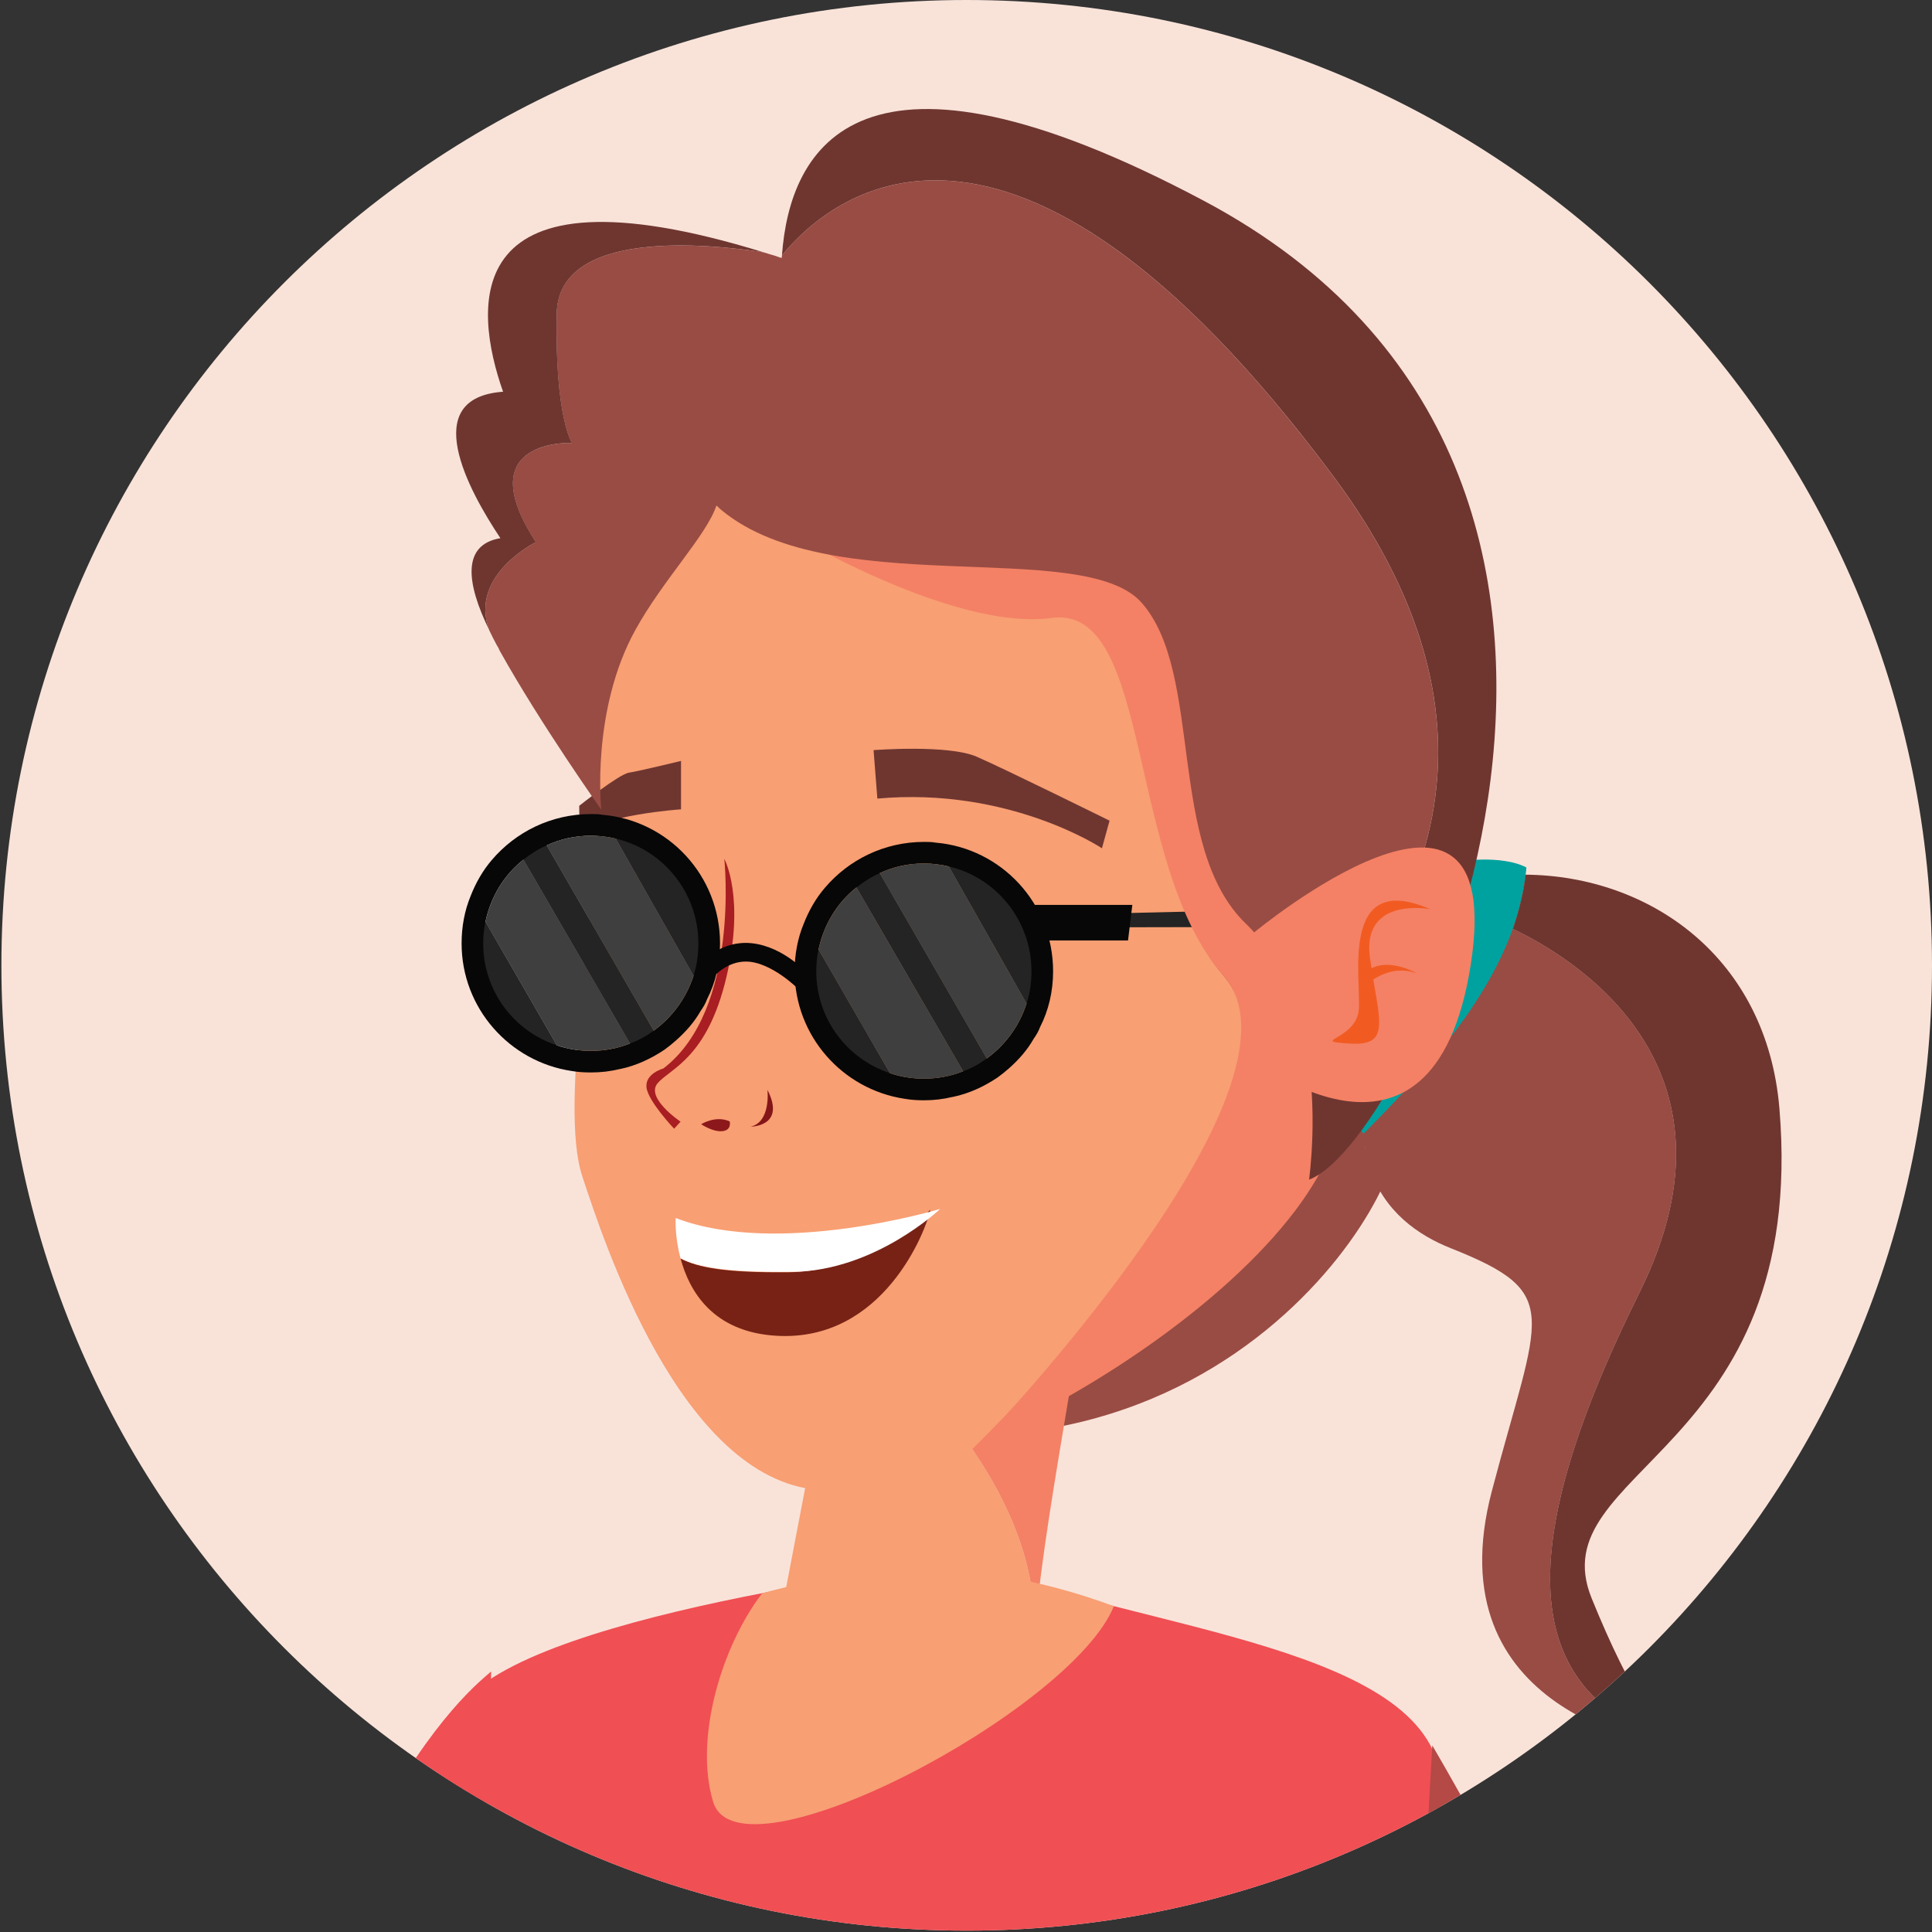 <?xml version="1.0" encoding="utf-8"?>
<!-- Generator: Adobe Illustrator 25.2.3, SVG Export Plug-In . SVG Version: 6.00 Build 0)  -->
<svg version="1.1" id="Layer_1" xmlns="http://www.w3.org/2000/svg" xmlns:xlink="http://www.w3.org/1999/xlink" x="0px" y="0px"
	 viewBox="0 0 576 576" enable-background="new 0 0 576 576" xml:space="preserve">
<rect x="0" y="0" width="576" height="576" fill="#333333" stroke="none"/>
<g>
	<g>
		<defs>
			<path id="SVGID_1_" d="M576,287.8c0,158.94-128.84,287.79-287.79,287.79S0.42,446.74,0.42,287.8S129.27,0,288.21,0
				S576,128.85,576,287.8z"/>
		</defs>
		<use xlink:href="#SVGID_1_"  overflow="visible" fill="#F9E3D9"/>
		<clipPath id="SVGID_2_">
			<use xlink:href="#SVGID_1_"  overflow="visible"/>
		</clipPath>
		<g clip-path="url(#SVGID_2_)">
			<path fill="#994C44" d="M406.98,342.3c28.37-29.24-9.07,88.2-124.05,85.8c-112.52-2.35-35.18-131.82-35.18-131.82l138.89-19.93
				C386.65,276.35,415.73,305.64,406.98,342.3z"/>
			<g>
				<g>
					<path fill="#242424" d="M421.89,265.24c-0.28,8-2.76,36.17-16.26,53.93c-3.17-26.24-1.66-51.52-1.66-51.52
						C405.63,268.44,412.39,267.16,421.89,265.24z"/>
					<path fill="#994C44" d="M405.63,319.19c0.79,6.42,0.45,12.74,0.9,18.82v0.05c0.23,3.44,0.73,6.82,1.81,10.09
						c4.28,13.12,14.53,20.16,24.22,24c33.85,13.46,26.31,18.87,12.23,72.33c-17.41,65.97,48.84,76.11,58.02,77.18
						c-0.68-0.17-1.75-0.68-3.21-1.75c-44.9-14.65-50.59-54.36-10.76-134.64c33.86-68.17-20.68-100.22-37.8-108.34
						c1.81-5.24,3.16-10.59,3.83-16.17c-2.2,0-4.45,0.06-6.7,0.23c-2.65,0.17-5.35,0.51-8.06,0.9c-2.47,0.4-4.9,0.84-7.21,1.24
						c-4,0.73-7.66,1.41-10.98,2.08c-0.18,4.51-1.02,15.38-4.12,27.21C415.31,301.61,411.54,311.41,405.63,319.19z"/>
					<path fill="#00A29F" d="M406.52,338.01c15.27-15.5,35.66-36.45,44.5-61.07c1.81-5.24,3.16-10.59,3.83-16.17
						c0.11-0.73,0.17-1.4,0.23-2.14c-1.86-0.96-4-1.58-6.31-1.92c-4.62-0.73-9.75-0.45-13.69,0.06c-0.51,1.63-1.24,3.77-2.2,6.36
						c-2.87,7.6-7.72,18.7-15.1,29.3c-3.71,5.41-8.11,10.7-13.29,15.32c-0.17,0.17-0.34,0.28-0.51,0.45
						C398.41,319.81,400.89,331.3,406.52,338.01z"/>
				</g>
				<path fill="#6F3630" d="M488.83,385.27c-39.83,80.27-34.14,119.99,10.76,134.64c-4.62-3.55-13.07-13.86-25.07-43.43
					c-15.66-38.65,64.56-42.98,55.99-146.02c-3.77-44.95-38.53-69.35-75.66-69.69c-0.68,5.58-2.03,10.93-3.83,16.17
					C468.15,285.05,522.69,317.1,488.83,385.27z"/>
			</g>
			<path fill="#B44946" d="M125.1,780.06H66.55c38.51-77.61,89.41-184.82,89.16-208.89c0,0,8.33,125.27-6.6,151.38
				C149.11,722.55,139.54,748.48,125.1,780.06z"/>
			<path fill="#F04F54" d="M104.65,780.06H40.37c2.03-11.86,4.57-25.16,7.66-40.03c41.68-200.25,93.06-236.76,98.38-241.7
				c-0.03,7.83-0.82,185.21-29.84,255.62C113.47,761.45,109.37,770.47,104.65,780.06z"/>
			<path fill="#B44946" d="M143.63,780.06c-0.27-1.31-0.53-2.77-0.79-4.03c-5.58-26.1-10.98-44.24-10.98-44.24
				c-2.31-2.45-4.42-4.86-6.34-7.24c-10.07-12.4-16.11-24.55-19.2-36.28c6.97,8.64,16.07,18.48,26.33,26.1
				c11.27,8.37,23.98,14.03,36.85,12.29c1.66-0.23,3.25-0.49,4.75-0.75c35.26-5.58,42.47-17.46,42.47-17.46s1.36,1.77,3.84,4.57
				c12.52,14.33,54.36,55.78,100.59,34.06c36.36-17.01,77.02-68.99,82.07-79.4c-8.42,39.71-20.55,77.81-31.45,112.39H143.63z"/>
			<path fill="#F04F54" d="M429.76,532.85c0.47,17.46-12.42,68.3-26.52,134.81c-5.05,10.42-45.73,62.39-82.09,79.42
				c-35.61,16.72-68.6-4.05-87.62-21.01c-9.46-8.44-22.02-11.4-33.34-6.87c-7.07,2.83-16.97,5.6-30.7,7.44
				c-24.48,3.31-48.52-20.18-63.17-38.39c-12.7-48.34,24.28-89.68,33.44-111.97c10.1-24.41-23.49-41.08-1.47-68.81
				c22.07-27.72,149.74-41.9,149.74-41.9C340.8,486.29,428.64,490.71,429.76,532.85z"/>
			<g>
				<path fill="#F89F73" d="M230,496.16l78.59-1.6c0,0,0.06-2.88,0.19-7.84l-0.37,0.42c1.55-42.1-36.88-76.52-36.88-76.52
					l40.79-36.77c0.08-2.42,0.28-4.05,0.39-4.77l-62.95,23.81L230,496.16z"/>
				<path fill="#F48165" d="M271.53,410.61c0,0,38.43,34.43,36.88,76.52l0.37-0.42c0.53-23.52,15.66-98.07,16.92-117.64
					L271.53,410.61z"/>
			</g>
			<path fill="#F89F73" d="M212.6,537.17c7.65,25.33,106.94-27.24,119.49-58.31c-28.8-10.58-61.16-15.75-104.85-3.87
				C215,490.99,206.95,518.47,212.6,537.17z"/>
			<path fill="#F04F54" d="M419.93,780.06l-70.15-188.62l75.71-43.72c24.02,40.19,92.24,142.7,99.63,232.34H419.93z"/>
			<path fill="#B44946" d="M525.24,780.06c-7.38-89.61-75.73-192.16-99.75-232.34l1.53-27.35c0,0,89.03,151.48,115.84,259.7H525.24z
				"/>
			<path fill="#F89F73" d="M173.63,350.79c6.2,18.71,29.24,90.14,70.42,93.41c10.7,0.84,27.09-3.6,45.24-11.61
				c0,0,108-104.02,75.47-141.72c-28.7-33.27-9.76-102.59-52.05-108.4c-42.54-5.84-100.88-30.99-99.13-31.72
				c35.26-14.64,89.23-9.07,140.61,2.53c-39.26-22.36-92.5-39.94-134.58-22.7c0,0-40.9,47.78-41.01,100.28
				C178.49,270.8,166.32,328.6,173.63,350.79z"/>
			<path fill="#A81E22" d="M215.94,256.06c0,0,4.83,44.88-18.16,62.49c0,0-5.49,1.5-5.04,5.63c0.45,4.12,8.24,12.33,8.24,12.33
				l1.92-2.1c0,0-10.59-7.09-6.83-11.48c3.76-4.38,14.73-7.38,20.45-31.41C222.23,267.52,215.94,256.06,215.94,256.06z"/>
			<path fill="#8C181B" d="M217.55,334.33c0,0,0.69,2.6-2.16,2.91c-2.85,0.32-6.35-2.07-6.35-2.07S213.35,332.42,217.55,334.33z"/>
			<g>
				<path fill="#070707" d="M211.72,292.26c3.22-3.67,6.77-5.55,10.57-5.58c7.62-0.09,16.09,8.57,15.13,7.66l2.97-4.46
					c-0.33-0.36-8.12-8.75-18.15-8.77c-5.45,0.06-10.39,2.57-14.7,7.49L211.72,292.26z"/>
			</g>
			<g>
				<g>
					<path fill="#070707" d="M236.91,289.57c0,19.23,14.23,35.24,32.8,38.02c1.89,0.33,3.79,0.45,5.79,0.45c2.88,0,5.78-0.34,8.45-1
						h0.1c4.9-1.01,9.34-3.12,13.35-5.79c1.22-0.89,2.33-1.78,3.45-2.77c2.89-2.56,5.44-5.45,7.33-8.79
						c0.78-1.11,1.45-2.22,1.89-3.45c2.56-5,3.9-10.67,3.9-16.67c0-20.24-15.46-36.69-35.02-38.35c-1.11-0.22-2.33-0.22-3.44-0.22
						c-11.9,0-22.46,5.33-29.57,13.67c-2.67,3.11-4.78,6.78-6.34,10.78C237.8,279.79,236.91,284.57,236.91,289.57z M294.17,315.58
						l-31.91-55.25c4.01-1.89,8.45-2.89,13.23-2.89c2.55,0,5.11,0.34,7.44,0.89l23.13,40.8
						C303.95,305.8,299.73,311.58,294.17,315.58z M265.27,319.92l-21.24-36.8c1.56-7.45,5.56-14.01,11.34-18.57l31.8,54.8
						c-3.56,1.45-7.56,2.23-11.67,2.23C271.94,321.59,268.49,321.03,265.27,319.92z"/>
					<path fill="#242424" d="M282.94,258.33l23.13,40.8c1-3,1.45-6.23,1.45-9.56C307.51,274.45,297.06,261.67,282.94,258.33z"/>
					<path fill="#242424" d="M255.37,264.56l31.8,54.8c2.55-0.88,4.89-2.22,7.01-3.78l-31.91-55.25
						C259.71,261.45,257.48,262.89,255.37,264.56z"/>
					<path fill="#242424" d="M243.36,289.57c0,14.12,9.12,26.12,21.9,30.35l-21.24-36.8C243.58,285.13,243.36,287.35,243.36,289.57z
						"/>
				</g>
				<path fill="#3F3F3F" d="M262.26,260.33l31.91,55.25c5.55-4,9.78-9.78,11.89-16.45l-23.13-40.8c-2.33-0.55-4.89-0.89-7.44-0.89
					C270.71,257.44,266.27,258.44,262.26,260.33z"/>
				<path fill="#3F3F3F" d="M244.03,283.13l21.24,36.8c3.22,1.11,6.67,1.67,10.23,1.67c4.11,0,8.11-0.78,11.67-2.23l-31.8-54.8
					C249.59,269.12,245.59,275.68,244.03,283.13z"/>
			</g>
			<g>
				<path fill="#772215" d="M202.9,375.19c2.6,9.72,9.6,21.94,28.57,23.05c31.87,1.88,44.6-31.35,45.91-37.55
					c0,0-18.63,18.43-42.28,18.62C216.24,379.49,208.01,377.92,202.9,375.19z"/>
				<path fill="#FFFFFF" d="M202.9,375.16c5.3,2.71,13.85,4.26,33.43,4.02c24.57-0.26,43.98-18.76,43.98-18.76
					s-48.15,14.54-78.86,2.71C201.44,363.12,201.1,368.57,202.9,375.16z"/>
			</g>
			<polygon fill="#242424" points="388.73,270.98 308.35,272.85 308.14,276.51 386.65,276.35 			"/>
			<path fill="#070707" d="M337.59,269.79c0-0.06-1.28,10.59-1.28,10.59h-28.8v-10.59H337.59z"/>
			<path fill="#841618" d="M228.8,324.92c0,0,1.11,9.55-4.99,10.98C223.82,335.9,234.43,335.9,228.8,324.92z"/>
			<path fill="#6F3630" d="M330.8,244.67l-2.27,8.23c0,0-27.57-18.37-66.96-14.81l-1.13-14.45c0,0,22.22-1.73,30.72,1.95
				C299.65,229.28,330.8,244.67,330.8,244.67z"/>
			<path fill="#6F3630" d="M203.04,226.86v14.43c0,0-24.41,1.64-30.29,7.86l-0.06-8.92c0,0,11.91-9.42,14.79-9.86
				C190.36,229.94,203.04,226.86,203.04,226.86z"/>
			<g>
				<g>
					<path fill="#070707" d="M137.62,281.28c0,19.24,14.23,35.24,32.8,38.02c1.89,0.33,3.78,0.44,5.78,0.44c2.89,0,5.78-0.33,8.45-1
						h0.11c4.89-1,9.34-3.11,13.34-5.78c1.22-0.89,2.34-1.78,3.45-2.78c2.89-2.56,5.45-5.45,7.34-8.78
						c0.78-1.11,1.44-2.23,1.89-3.45c2.56-5,3.89-10.67,3.89-16.68c0-20.24-15.46-36.69-35.02-38.35c-1.11-0.22-2.33-0.22-3.44-0.22
						c-11.9,0-22.46,5.34-29.57,13.68c-2.67,3.11-4.78,6.78-6.34,10.78C138.51,271.5,137.62,276.28,137.62,281.28z M194.87,307.3
						l-31.91-55.25c4.01-1.89,8.46-2.89,13.24-2.89c2.56,0,5.11,0.33,7.45,0.89l23.13,40.8
						C204.65,297.52,200.43,303.29,194.87,307.3z M165.96,311.64l-21.24-36.8c1.56-7.45,5.56-14.01,11.35-18.57l31.79,54.81
						c-3.56,1.45-7.56,2.22-11.67,2.22C172.63,313.3,169.19,312.75,165.96,311.64z"/>
					<path fill="#242424" d="M183.64,250.04l23.13,40.8c1-3,1.44-6.22,1.44-9.56C208.21,266.16,197.76,253.38,183.64,250.04z"/>
					<path fill="#242424" d="M156.07,256.27l31.79,54.81c2.56-0.89,4.89-2.22,7.01-3.78l-31.91-55.25
						C160.41,253.16,158.18,254.6,156.07,256.27z"/>
					<path fill="#242424" d="M144.06,281.28c0,14.12,9.12,26.13,21.9,30.35l-21.24-36.8C144.29,276.83,144.06,279.06,144.06,281.28z
						"/>
				</g>
				<path fill="#3F3F3F" d="M162.96,252.05l31.91,55.25c5.56-4.01,9.78-9.78,11.9-16.46l-23.13-40.8c-2.34-0.56-4.89-0.89-7.45-0.89
					C171.41,249.16,166.96,250.16,162.96,252.05z"/>
				<path fill="#3F3F3F" d="M144.73,274.83l21.24,36.8c3.22,1.11,6.67,1.66,10.23,1.66c4.11,0,8.11-0.77,11.67-2.22l-31.79-54.81
					C150.29,260.83,146.29,267.38,144.73,274.83z"/>
			</g>
			<path fill="#F48165" d="M364.76,290.87c29.13,32.89-71.4,138.18-71.4,138.18c34.37-15.1,74.93-42.81,94.76-70.81
				c30.26-42.75,42.59-142.81,19.33-170.91c-8.51-10.25-26.54-24.74-49.18-37.58c-51.38-11.61-105.35-17.18-140.61-2.54
				c-1.75,0.73,61.32,41.72,95.94,37.02C343.71,180.13,335.64,257.97,364.76,290.87z"/>
			<path fill="#994C44" d="M145.81,187.76c0.06,0.06,0.06,0.17,0.12,0.29c0.62,1.35,1.35,2.7,2.08,4.11
				c0.45,0.73,0.79,1.35,1.01,1.92c12.34,22.08,30.24,47.3,30.24,47.3s-3.13-29.54,10.19-53.61c8.32-15.03,21.14-28.11,24.13-37.01
				c32.11,29.24,109.12,9.01,126.75,28.9c18.7,21.07,7.27,72.79,31.15,95.77c9.63,9.24,14.81,22.81,17.63,35.78
				c38.82-40.51,61.69-97.8,8.17-169.52c-97.46-130.7-151.26-81.46-164.16-65.51c0,0.22-0.06,0.51-0.06,0.73
				c-0.17-0.06-0.28-0.12-0.45-0.12c-1.07-0.4-2.08-0.73-3.16-1.01c-0.62-0.17-1.24-0.4-1.8-0.56h-0.06
				c-16-2.47-61.18-7.21-61.63,18.31c-0.56,30.98,4.56,38.53,4.56,38.53s-30.98-1.41-10.76,29.57
				C159.78,161.62,139.84,171.43,145.81,187.76z"/>
			<path fill="#6F3630" d="M233.13,76.16c12.9-15.94,66.7-65.18,164.16,65.51c53.52,71.72,30.65,129.01-8.17,169.52
				c4.17,19.2,1.16,40.5,1.16,40.5c31.21-11.49,123.51-209.4-31.24-291.76C256.11,5.18,235.44,44,233.13,76.16z"/>
			<path fill="#6F3630" d="M145.81,187.76c-5.97-16.33,13.97-26.14,13.97-26.14c-20.22-30.98,10.76-29.57,10.76-29.57
				s-5.12-7.55-4.56-38.53c0.45-25.52,45.63-20.79,61.63-18.31c-91.6-28.28-86.42,16.57-77.63,41.58
				c-25.29,1.81-10.42,29.24-0.79,43.66C137.53,162.41,139.1,174.02,145.81,187.76z"/>
			<g>
				<path fill="#F48165" d="M373.93,277.97c0,0,75.89-62.88,64.55,9.64s-67.14,26.68-67.14,26.68L373.93,277.97z"/>
				<path fill="#F15B22" d="M405.1,301.1c0.84-9.04-5.92-41.87,21.33-30.04c0,0-20.5-3.93-18,14.46c0.16,1.13,0.32,2.1,0.48,3.16
					c5.81-3.03,13.61,1.56,13.61,1.56c-5.53-2.1-10.26-0.01-13.09,1.76c2.31,13.79,4.16,19.81-6.94,19.13
					C389.79,310.33,404.27,310.14,405.1,301.1z"/>
			</g>
		</g>
	</g>
</g>
</svg>
